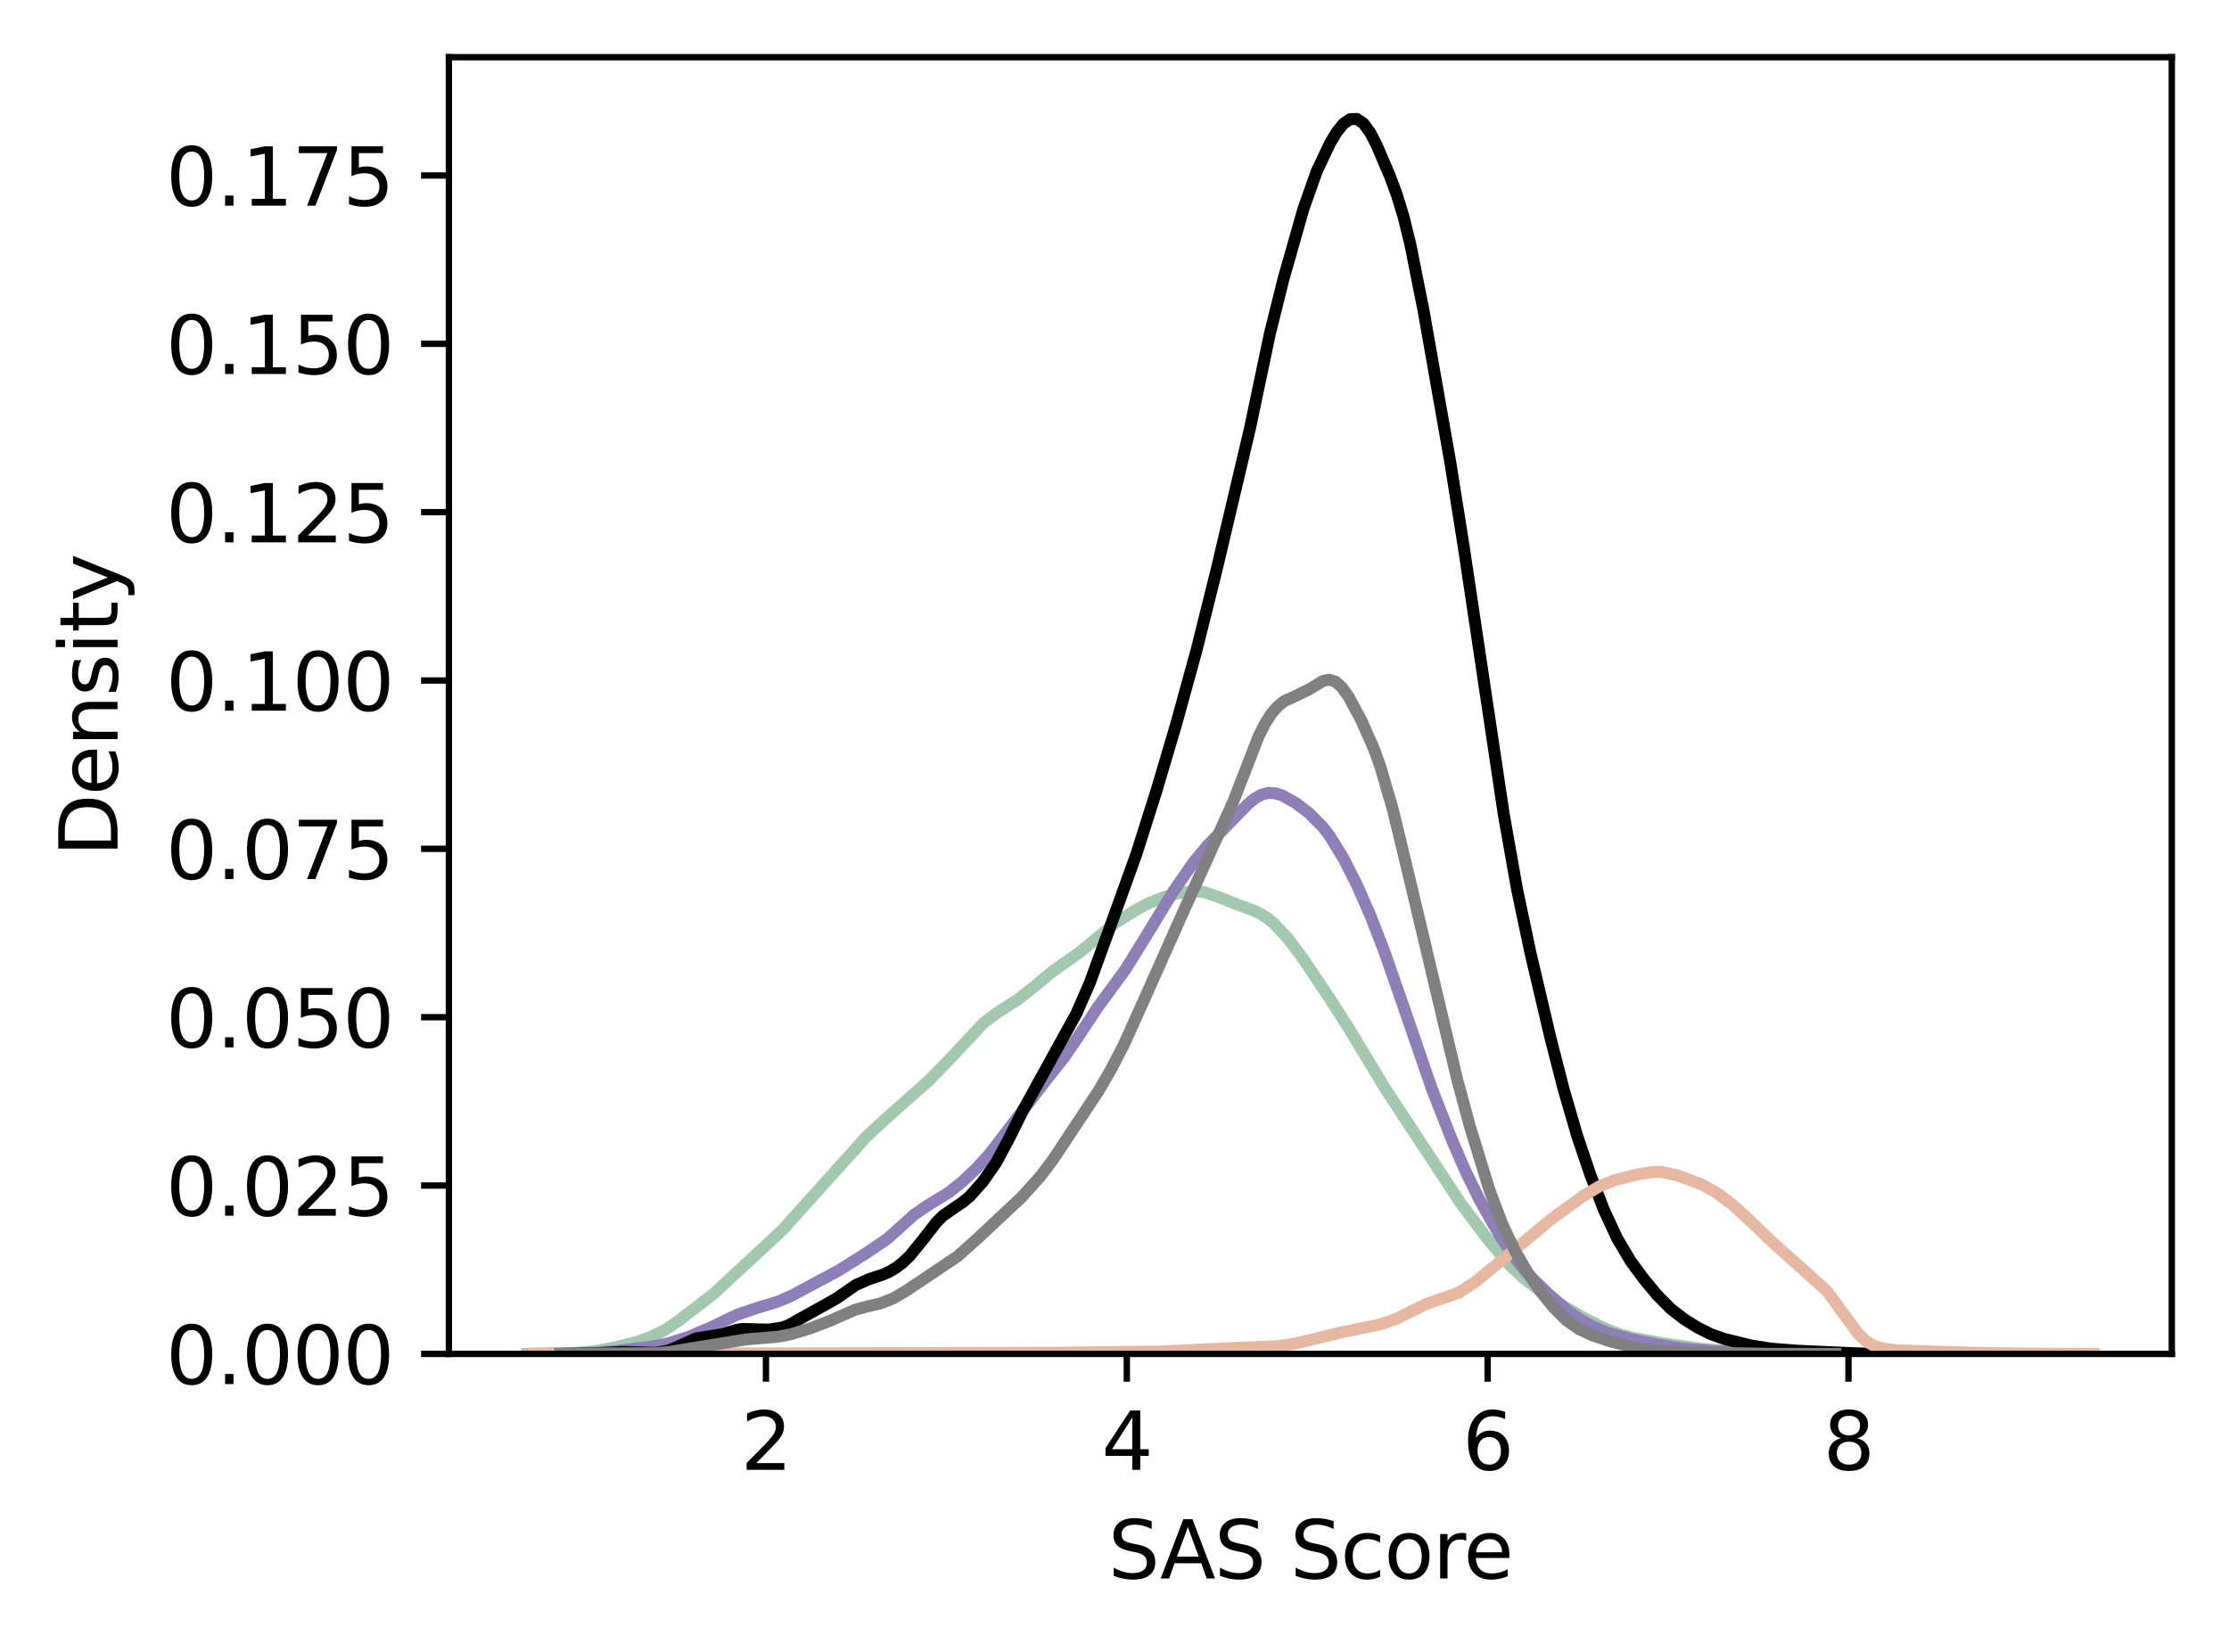 <?xml version="1.0" encoding="utf-8" standalone="no"?>
<!DOCTYPE svg PUBLIC "-//W3C//DTD SVG 1.1//EN"
  "http://www.w3.org/Graphics/SVG/1.1/DTD/svg11.dtd">
<svg xmlns:xlink="http://www.w3.org/1999/xlink" width="280.586pt" height="207.996pt" viewBox="0 0 280.586 207.996" xmlns="http://www.w3.org/2000/svg" version="1.1">
 <defs>
  <style type="text/css">*{stroke-linejoin: round; stroke-linecap: butt}</style>
 </defs>
 <g id="figure_1">
  <g id="patch_1">
   <path d="M 0 207.996 
L 280.586 207.996 
L 280.586 0 
L 0 0 
z
" style="fill: #ffffff"/>
  </g>
  <g id="axes_1">
   <g id="patch_2">
    <path d="M 56.506 170.44 
L 273.386 170.44 
L 273.386 7.2 
L 56.506 7.2 
z
" style="fill: #ffffff"/>
   </g>
   <g id="matplotlib.axis_1">
    <g id="xtick_1">
     <g id="line2d_1">
      <defs>
       <path id="m86ec7df4f1" d="M 0 0 
L 0 3.5 
" style="stroke: #000000; stroke-width: 0.8"/>
      </defs>
      <g>
       <use xlink:href="#m86ec7df4f1" x="96.419" y="170.44" style="stroke: #000000; stroke-width: 0.8"/>
      </g>
     </g>
     <g id="text_1">
      <!-- 2 -->
      <g transform="translate(93.238 185.038) scale(0.1 -0.1)">
       <defs>
        <path id="DejaVuSans-32" d="M 1228 531 
L 3431 531 
L 3431 0 
L 469 0 
L 469 531 
Q 828 903 1448 1529 
Q 2069 2156 2228 2338 
Q 2531 2678 2651 2914 
Q 2772 3150 2772 3378 
Q 2772 3750 2511 3984 
Q 2250 4219 1831 4219 
Q 1534 4219 1204 4116 
Q 875 4013 500 3803 
L 500 4441 
Q 881 4594 1212 4672 
Q 1544 4750 1819 4750 
Q 2544 4750 2975 4387 
Q 3406 4025 3406 3419 
Q 3406 3131 3298 2873 
Q 3191 2616 2906 2266 
Q 2828 2175 2409 1742 
Q 1991 1309 1228 531 
z
" transform="scale(0.016)"/>
       </defs>
       <use xlink:href="#DejaVuSans-32"/>
      </g>
     </g>
    </g>
    <g id="xtick_2">
     <g id="line2d_2">
      <g>
       <use xlink:href="#m86ec7df4f1" x="141.842" y="170.44" style="stroke: #000000; stroke-width: 0.8"/>
      </g>
     </g>
     <g id="text_2">
      <!-- 4 -->
      <g transform="translate(138.661 185.038) scale(0.1 -0.1)">
       <defs>
        <path id="DejaVuSans-34" d="M 2419 4116 
L 825 1625 
L 2419 1625 
L 2419 4116 
z
M 2253 4666 
L 3047 4666 
L 3047 1625 
L 3713 1625 
L 3713 1100 
L 3047 1100 
L 3047 0 
L 2419 0 
L 2419 1100 
L 313 1100 
L 313 1709 
L 2253 4666 
z
" transform="scale(0.016)"/>
       </defs>
       <use xlink:href="#DejaVuSans-34"/>
      </g>
     </g>
    </g>
    <g id="xtick_3">
     <g id="line2d_3">
      <g>
       <use xlink:href="#m86ec7df4f1" x="187.264" y="170.44" style="stroke: #000000; stroke-width: 0.8"/>
      </g>
     </g>
     <g id="text_3">
      <!-- 6 -->
      <g transform="translate(184.083 185.038) scale(0.1 -0.1)">
       <defs>
        <path id="DejaVuSans-36" d="M 2113 2584 
Q 1688 2584 1439 2293 
Q 1191 2003 1191 1497 
Q 1191 994 1439 701 
Q 1688 409 2113 409 
Q 2538 409 2786 701 
Q 3034 994 3034 1497 
Q 3034 2003 2786 2293 
Q 2538 2584 2113 2584 
z
M 3366 4563 
L 3366 3988 
Q 3128 4100 2886 4159 
Q 2644 4219 2406 4219 
Q 1781 4219 1451 3797 
Q 1122 3375 1075 2522 
Q 1259 2794 1537 2939 
Q 1816 3084 2150 3084 
Q 2853 3084 3261 2657 
Q 3669 2231 3669 1497 
Q 3669 778 3244 343 
Q 2819 -91 2113 -91 
Q 1303 -91 875 529 
Q 447 1150 447 2328 
Q 447 3434 972 4092 
Q 1497 4750 2381 4750 
Q 2619 4750 2861 4703 
Q 3103 4656 3366 4563 
z
" transform="scale(0.016)"/>
       </defs>
       <use xlink:href="#DejaVuSans-36"/>
      </g>
     </g>
    </g>
    <g id="xtick_4">
     <g id="line2d_4">
      <g>
       <use xlink:href="#m86ec7df4f1" x="232.687" y="170.44" style="stroke: #000000; stroke-width: 0.8"/>
      </g>
     </g>
     <g id="text_4">
      <!-- 8 -->
      <g transform="translate(229.505 185.038) scale(0.1 -0.1)">
       <defs>
        <path id="DejaVuSans-38" d="M 2034 2216 
Q 1584 2216 1326 1975 
Q 1069 1734 1069 1313 
Q 1069 891 1326 650 
Q 1584 409 2034 409 
Q 2484 409 2743 651 
Q 3003 894 3003 1313 
Q 3003 1734 2745 1975 
Q 2488 2216 2034 2216 
z
M 1403 2484 
Q 997 2584 770 2862 
Q 544 3141 544 3541 
Q 544 4100 942 4425 
Q 1341 4750 2034 4750 
Q 2731 4750 3128 4425 
Q 3525 4100 3525 3541 
Q 3525 3141 3298 2862 
Q 3072 2584 2669 2484 
Q 3125 2378 3379 2068 
Q 3634 1759 3634 1313 
Q 3634 634 3220 271 
Q 2806 -91 2034 -91 
Q 1263 -91 848 271 
Q 434 634 434 1313 
Q 434 1759 690 2068 
Q 947 2378 1403 2484 
z
M 1172 3481 
Q 1172 3119 1398 2916 
Q 1625 2713 2034 2713 
Q 2441 2713 2670 2916 
Q 2900 3119 2900 3481 
Q 2900 3844 2670 4047 
Q 2441 4250 2034 4250 
Q 1625 4250 1398 4047 
Q 1172 3844 1172 3481 
z
" transform="scale(0.016)"/>
       </defs>
       <use xlink:href="#DejaVuSans-38"/>
      </g>
     </g>
    </g>
    <g id="text_5">
     <!-- SAS Score -->
     <g transform="translate(139.492 198.717) scale(0.1 -0.1)">
      <defs>
       <path id="DejaVuSans-53" d="M 3425 4513 
L 3425 3897 
Q 3066 4069 2747 4153 
Q 2428 4238 2131 4238 
Q 1616 4238 1336 4038 
Q 1056 3838 1056 3469 
Q 1056 3159 1242 3001 
Q 1428 2844 1947 2747 
L 2328 2669 
Q 3034 2534 3370 2195 
Q 3706 1856 3706 1288 
Q 3706 609 3251 259 
Q 2797 -91 1919 -91 
Q 1588 -91 1214 -16 
Q 841 59 441 206 
L 441 856 
Q 825 641 1194 531 
Q 1563 422 1919 422 
Q 2459 422 2753 634 
Q 3047 847 3047 1241 
Q 3047 1584 2836 1778 
Q 2625 1972 2144 2069 
L 1759 2144 
Q 1053 2284 737 2584 
Q 422 2884 422 3419 
Q 422 4038 858 4394 
Q 1294 4750 2059 4750 
Q 2388 4750 2728 4690 
Q 3069 4631 3425 4513 
z
" transform="scale(0.016)"/>
       <path id="DejaVuSans-41" d="M 2188 4044 
L 1331 1722 
L 3047 1722 
L 2188 4044 
z
M 1831 4666 
L 2547 4666 
L 4325 0 
L 3669 0 
L 3244 1197 
L 1141 1197 
L 716 0 
L 50 0 
L 1831 4666 
z
" transform="scale(0.016)"/>
       <path id="DejaVuSans-20" transform="scale(0.016)"/>
       <path id="DejaVuSans-63" d="M 3122 3366 
L 3122 2828 
Q 2878 2963 2633 3030 
Q 2388 3097 2138 3097 
Q 1578 3097 1268 2742 
Q 959 2388 959 1747 
Q 959 1106 1268 751 
Q 1578 397 2138 397 
Q 2388 397 2633 464 
Q 2878 531 3122 666 
L 3122 134 
Q 2881 22 2623 -34 
Q 2366 -91 2075 -91 
Q 1284 -91 818 406 
Q 353 903 353 1747 
Q 353 2603 823 3093 
Q 1294 3584 2113 3584 
Q 2378 3584 2631 3529 
Q 2884 3475 3122 3366 
z
" transform="scale(0.016)"/>
       <path id="DejaVuSans-6f" d="M 1959 3097 
Q 1497 3097 1228 2736 
Q 959 2375 959 1747 
Q 959 1119 1226 758 
Q 1494 397 1959 397 
Q 2419 397 2687 759 
Q 2956 1122 2956 1747 
Q 2956 2369 2687 2733 
Q 2419 3097 1959 3097 
z
M 1959 3584 
Q 2709 3584 3137 3096 
Q 3566 2609 3566 1747 
Q 3566 888 3137 398 
Q 2709 -91 1959 -91 
Q 1206 -91 779 398 
Q 353 888 353 1747 
Q 353 2609 779 3096 
Q 1206 3584 1959 3584 
z
" transform="scale(0.016)"/>
       <path id="DejaVuSans-72" d="M 2631 2963 
Q 2534 3019 2420 3045 
Q 2306 3072 2169 3072 
Q 1681 3072 1420 2755 
Q 1159 2438 1159 1844 
L 1159 0 
L 581 0 
L 581 3500 
L 1159 3500 
L 1159 2956 
Q 1341 3275 1631 3429 
Q 1922 3584 2338 3584 
Q 2397 3584 2469 3576 
Q 2541 3569 2628 3553 
L 2631 2963 
z
" transform="scale(0.016)"/>
       <path id="DejaVuSans-65" d="M 3597 1894 
L 3597 1613 
L 953 1613 
Q 991 1019 1311 708 
Q 1631 397 2203 397 
Q 2534 397 2845 478 
Q 3156 559 3463 722 
L 3463 178 
Q 3153 47 2828 -22 
Q 2503 -91 2169 -91 
Q 1331 -91 842 396 
Q 353 884 353 1716 
Q 353 2575 817 3079 
Q 1281 3584 2069 3584 
Q 2775 3584 3186 3129 
Q 3597 2675 3597 1894 
z
M 3022 2063 
Q 3016 2534 2758 2815 
Q 2500 3097 2075 3097 
Q 1594 3097 1305 2825 
Q 1016 2553 972 2059 
L 3022 2063 
z
" transform="scale(0.016)"/>
      </defs>
      <use xlink:href="#DejaVuSans-53"/>
      <use xlink:href="#DejaVuSans-41" x="65.352"/>
      <use xlink:href="#DejaVuSans-53" x="133.76"/>
      <use xlink:href="#DejaVuSans-20" x="197.236"/>
      <use xlink:href="#DejaVuSans-53" x="229.023"/>
      <use xlink:href="#DejaVuSans-63" x="292.5"/>
      <use xlink:href="#DejaVuSans-6f" x="347.48"/>
      <use xlink:href="#DejaVuSans-72" x="408.662"/>
      <use xlink:href="#DejaVuSans-65" x="447.525"/>
     </g>
    </g>
   </g>
   <g id="matplotlib.axis_2">
    <g id="ytick_1">
     <g id="line2d_5">
      <defs>
       <path id="m80bbf5ccef" d="M 0 0 
L -3.5 0 
" style="stroke: #000000; stroke-width: 0.8"/>
      </defs>
      <g>
       <use xlink:href="#m80bbf5ccef" x="56.506" y="170.44" style="stroke: #000000; stroke-width: 0.8"/>
      </g>
     </g>
     <g id="text_6">
      <!-- 0.000 -->
      <g transform="translate(20.878 174.239) scale(0.1 -0.1)">
       <defs>
        <path id="DejaVuSans-30" d="M 2034 4250 
Q 1547 4250 1301 3770 
Q 1056 3291 1056 2328 
Q 1056 1369 1301 889 
Q 1547 409 2034 409 
Q 2525 409 2770 889 
Q 3016 1369 3016 2328 
Q 3016 3291 2770 3770 
Q 2525 4250 2034 4250 
z
M 2034 4750 
Q 2819 4750 3233 4129 
Q 3647 3509 3647 2328 
Q 3647 1150 3233 529 
Q 2819 -91 2034 -91 
Q 1250 -91 836 529 
Q 422 1150 422 2328 
Q 422 3509 836 4129 
Q 1250 4750 2034 4750 
z
" transform="scale(0.016)"/>
        <path id="DejaVuSans-2e" d="M 684 794 
L 1344 794 
L 1344 0 
L 684 0 
L 684 794 
z
" transform="scale(0.016)"/>
       </defs>
       <use xlink:href="#DejaVuSans-30"/>
       <use xlink:href="#DejaVuSans-2e" x="63.623"/>
       <use xlink:href="#DejaVuSans-30" x="95.41"/>
       <use xlink:href="#DejaVuSans-30" x="159.033"/>
       <use xlink:href="#DejaVuSans-30" x="222.656"/>
      </g>
     </g>
    </g>
    <g id="ytick_2">
     <g id="line2d_6">
      <g>
       <use xlink:href="#m80bbf5ccef" x="56.506" y="149.247" style="stroke: #000000; stroke-width: 0.8"/>
      </g>
     </g>
     <g id="text_7">
      <!-- 0.025 -->
      <g transform="translate(20.878 153.046) scale(0.1 -0.1)">
       <defs>
        <path id="DejaVuSans-35" d="M 691 4666 
L 3169 4666 
L 3169 4134 
L 1269 4134 
L 1269 2991 
Q 1406 3038 1543 3061 
Q 1681 3084 1819 3084 
Q 2600 3084 3056 2656 
Q 3513 2228 3513 1497 
Q 3513 744 3044 326 
Q 2575 -91 1722 -91 
Q 1428 -91 1123 -41 
Q 819 9 494 109 
L 494 744 
Q 775 591 1075 516 
Q 1375 441 1709 441 
Q 2250 441 2565 725 
Q 2881 1009 2881 1497 
Q 2881 1984 2565 2268 
Q 2250 2553 1709 2553 
Q 1456 2553 1204 2497 
Q 953 2441 691 2322 
L 691 4666 
z
" transform="scale(0.016)"/>
       </defs>
       <use xlink:href="#DejaVuSans-30"/>
       <use xlink:href="#DejaVuSans-2e" x="63.623"/>
       <use xlink:href="#DejaVuSans-30" x="95.41"/>
       <use xlink:href="#DejaVuSans-32" x="159.033"/>
       <use xlink:href="#DejaVuSans-35" x="222.656"/>
      </g>
     </g>
    </g>
    <g id="ytick_3">
     <g id="line2d_7">
      <g>
       <use xlink:href="#m80bbf5ccef" x="56.506" y="128.054" style="stroke: #000000; stroke-width: 0.8"/>
      </g>
     </g>
     <g id="text_8">
      <!-- 0.050 -->
      <g transform="translate(20.878 131.853) scale(0.1 -0.1)">
       <use xlink:href="#DejaVuSans-30"/>
       <use xlink:href="#DejaVuSans-2e" x="63.623"/>
       <use xlink:href="#DejaVuSans-30" x="95.41"/>
       <use xlink:href="#DejaVuSans-35" x="159.033"/>
       <use xlink:href="#DejaVuSans-30" x="222.656"/>
      </g>
     </g>
    </g>
    <g id="ytick_4">
     <g id="line2d_8">
      <g>
       <use xlink:href="#m80bbf5ccef" x="56.506" y="106.861" style="stroke: #000000; stroke-width: 0.8"/>
      </g>
     </g>
     <g id="text_9">
      <!-- 0.075 -->
      <g transform="translate(20.878 110.66) scale(0.1 -0.1)">
       <defs>
        <path id="DejaVuSans-37" d="M 525 4666 
L 3525 4666 
L 3525 4397 
L 1831 0 
L 1172 0 
L 2766 4134 
L 525 4134 
L 525 4666 
z
" transform="scale(0.016)"/>
       </defs>
       <use xlink:href="#DejaVuSans-30"/>
       <use xlink:href="#DejaVuSans-2e" x="63.623"/>
       <use xlink:href="#DejaVuSans-30" x="95.41"/>
       <use xlink:href="#DejaVuSans-37" x="159.033"/>
       <use xlink:href="#DejaVuSans-35" x="222.656"/>
      </g>
     </g>
    </g>
    <g id="ytick_5">
     <g id="line2d_9">
      <g>
       <use xlink:href="#m80bbf5ccef" x="56.506" y="85.668" style="stroke: #000000; stroke-width: 0.8"/>
      </g>
     </g>
     <g id="text_10">
      <!-- 0.100 -->
      <g transform="translate(20.878 89.467) scale(0.1 -0.1)">
       <defs>
        <path id="DejaVuSans-31" d="M 794 531 
L 1825 531 
L 1825 4091 
L 703 3866 
L 703 4441 
L 1819 4666 
L 2450 4666 
L 2450 531 
L 3481 531 
L 3481 0 
L 794 0 
L 794 531 
z
" transform="scale(0.016)"/>
       </defs>
       <use xlink:href="#DejaVuSans-30"/>
       <use xlink:href="#DejaVuSans-2e" x="63.623"/>
       <use xlink:href="#DejaVuSans-31" x="95.41"/>
       <use xlink:href="#DejaVuSans-30" x="159.033"/>
       <use xlink:href="#DejaVuSans-30" x="222.656"/>
      </g>
     </g>
    </g>
    <g id="ytick_6">
     <g id="line2d_10">
      <g>
       <use xlink:href="#m80bbf5ccef" x="56.506" y="64.475" style="stroke: #000000; stroke-width: 0.8"/>
      </g>
     </g>
     <g id="text_11">
      <!-- 0.125 -->
      <g transform="translate(20.878 68.274) scale(0.1 -0.1)">
       <use xlink:href="#DejaVuSans-30"/>
       <use xlink:href="#DejaVuSans-2e" x="63.623"/>
       <use xlink:href="#DejaVuSans-31" x="95.41"/>
       <use xlink:href="#DejaVuSans-32" x="159.033"/>
       <use xlink:href="#DejaVuSans-35" x="222.656"/>
      </g>
     </g>
    </g>
    <g id="ytick_7">
     <g id="line2d_11">
      <g>
       <use xlink:href="#m80bbf5ccef" x="56.506" y="43.282" style="stroke: #000000; stroke-width: 0.8"/>
      </g>
     </g>
     <g id="text_12">
      <!-- 0.150 -->
      <g transform="translate(20.878 47.081) scale(0.1 -0.1)">
       <use xlink:href="#DejaVuSans-30"/>
       <use xlink:href="#DejaVuSans-2e" x="63.623"/>
       <use xlink:href="#DejaVuSans-31" x="95.41"/>
       <use xlink:href="#DejaVuSans-35" x="159.033"/>
       <use xlink:href="#DejaVuSans-30" x="222.656"/>
      </g>
     </g>
    </g>
    <g id="ytick_8">
     <g id="line2d_12">
      <g>
       <use xlink:href="#m80bbf5ccef" x="56.506" y="22.089" style="stroke: #000000; stroke-width: 0.8"/>
      </g>
     </g>
     <g id="text_13">
      <!-- 0.175 -->
      <g transform="translate(20.878 25.888) scale(0.1 -0.1)">
       <use xlink:href="#DejaVuSans-30"/>
       <use xlink:href="#DejaVuSans-2e" x="63.623"/>
       <use xlink:href="#DejaVuSans-31" x="95.41"/>
       <use xlink:href="#DejaVuSans-37" x="159.033"/>
       <use xlink:href="#DejaVuSans-35" x="222.656"/>
      </g>
     </g>
    </g>
    <g id="text_14">
     <!-- Density -->
     <g transform="translate(14.798 107.829) rotate(-90) scale(0.1 -0.1)">
      <defs>
       <path id="DejaVuSans-44" d="M 1259 4147 
L 1259 519 
L 2022 519 
Q 2988 519 3436 956 
Q 3884 1394 3884 2338 
Q 3884 3275 3436 3711 
Q 2988 4147 2022 4147 
L 1259 4147 
z
M 628 4666 
L 1925 4666 
Q 3281 4666 3915 4102 
Q 4550 3538 4550 2338 
Q 4550 1131 3912 565 
Q 3275 0 1925 0 
L 628 0 
L 628 4666 
z
" transform="scale(0.016)"/>
       <path id="DejaVuSans-6e" d="M 3513 2113 
L 3513 0 
L 2938 0 
L 2938 2094 
Q 2938 2591 2744 2837 
Q 2550 3084 2163 3084 
Q 1697 3084 1428 2787 
Q 1159 2491 1159 1978 
L 1159 0 
L 581 0 
L 581 3500 
L 1159 3500 
L 1159 2956 
Q 1366 3272 1645 3428 
Q 1925 3584 2291 3584 
Q 2894 3584 3203 3211 
Q 3513 2838 3513 2113 
z
" transform="scale(0.016)"/>
       <path id="DejaVuSans-73" d="M 2834 3397 
L 2834 2853 
Q 2591 2978 2328 3040 
Q 2066 3103 1784 3103 
Q 1356 3103 1142 2972 
Q 928 2841 928 2578 
Q 928 2378 1081 2264 
Q 1234 2150 1697 2047 
L 1894 2003 
Q 2506 1872 2764 1633 
Q 3022 1394 3022 966 
Q 3022 478 2636 193 
Q 2250 -91 1575 -91 
Q 1294 -91 989 -36 
Q 684 19 347 128 
L 347 722 
Q 666 556 975 473 
Q 1284 391 1588 391 
Q 1994 391 2212 530 
Q 2431 669 2431 922 
Q 2431 1156 2273 1281 
Q 2116 1406 1581 1522 
L 1381 1569 
Q 847 1681 609 1914 
Q 372 2147 372 2553 
Q 372 3047 722 3315 
Q 1072 3584 1716 3584 
Q 2034 3584 2315 3537 
Q 2597 3491 2834 3397 
z
" transform="scale(0.016)"/>
       <path id="DejaVuSans-69" d="M 603 3500 
L 1178 3500 
L 1178 0 
L 603 0 
L 603 3500 
z
M 603 4863 
L 1178 4863 
L 1178 4134 
L 603 4134 
L 603 4863 
z
" transform="scale(0.016)"/>
       <path id="DejaVuSans-74" d="M 1172 4494 
L 1172 3500 
L 2356 3500 
L 2356 3053 
L 1172 3053 
L 1172 1153 
Q 1172 725 1289 603 
Q 1406 481 1766 481 
L 2356 481 
L 2356 0 
L 1766 0 
Q 1100 0 847 248 
Q 594 497 594 1153 
L 594 3053 
L 172 3053 
L 172 3500 
L 594 3500 
L 594 4494 
L 1172 4494 
z
" transform="scale(0.016)"/>
       <path id="DejaVuSans-79" d="M 2059 -325 
Q 1816 -950 1584 -1140 
Q 1353 -1331 966 -1331 
L 506 -1331 
L 506 -850 
L 844 -850 
Q 1081 -850 1212 -737 
Q 1344 -625 1503 -206 
L 1606 56 
L 191 3500 
L 800 3500 
L 1894 763 
L 2988 3500 
L 3597 3500 
L 2059 -325 
z
" transform="scale(0.016)"/>
      </defs>
      <use xlink:href="#DejaVuSans-44"/>
      <use xlink:href="#DejaVuSans-65" x="77.002"/>
      <use xlink:href="#DejaVuSans-6e" x="138.525"/>
      <use xlink:href="#DejaVuSans-73" x="201.904"/>
      <use xlink:href="#DejaVuSans-69" x="254.004"/>
      <use xlink:href="#DejaVuSans-74" x="281.787"/>
      <use xlink:href="#DejaVuSans-79" x="320.996"/>
     </g>
    </g>
   </g>
   <g id="line2d_13">
    <path d="M 66.364 170.439 
L 72.459 170.331 
L 75.071 170.069 
L 77.683 169.569 
L 80.295 168.876 
L 82.037 168.261 
L 83.778 167.382 
L 85.52 166.202 
L 89.873 162.835 
L 92.485 160.408 
L 95.968 157.201 
L 98.58 154.746 
L 102.063 150.876 
L 109.028 143.131 
L 111.64 140.702 
L 116.865 136.085 
L 119.477 133.42 
L 123.83 128.759 
L 125.571 127.457 
L 128.183 125.797 
L 129.925 124.409 
L 132.537 122.266 
L 136.02 119.797 
L 140.373 116.209 
L 142.985 114.554 
L 144.727 113.643 
L 146.468 112.948 
L 148.209 112.467 
L 149.951 112.208 
L 150.821 112.219 
L 151.692 112.355 
L 153.434 112.947 
L 156.046 113.984 
L 157.787 114.601 
L 158.658 115.018 
L 159.528 115.578 
L 160.399 116.297 
L 162.14 118.17 
L 163.882 120.479 
L 167.365 125.659 
L 169.977 129.769 
L 174.33 136.969 
L 183.908 151.538 
L 187.39 156.151 
L 190.003 159.212 
L 191.744 160.871 
L 193.485 162.211 
L 196.968 164.513 
L 199.58 166.031 
L 202.192 167.321 
L 203.934 167.979 
L 205.675 168.444 
L 209.158 169.07 
L 214.382 169.835 
L 218.735 170.147 
L 224.83 170.347 
L 239.632 170.44 
L 239.632 170.44 
" clip-path="url(#p46900ee800)" style="fill: none; stroke: #a2c9ae; stroke-width: 1.5; stroke-linecap: square"/>
   </g>
   <g id="line2d_14">
    <path d="M 67.072 170.44 
L 73.932 170.365 
L 77.361 170.106 
L 82.506 169.444 
L 84.221 169.087 
L 86.793 168.252 
L 89.365 167.158 
L 92.795 165.504 
L 95.367 164.637 
L 97.939 163.851 
L 99.654 163.109 
L 105.656 159.896 
L 109.085 157.727 
L 111.658 155.98 
L 113.372 154.453 
L 115.087 152.904 
L 116.802 151.732 
L 119.374 150.167 
L 121.089 148.799 
L 122.804 147.205 
L 124.519 145.322 
L 127.091 141.979 
L 131.378 136.366 
L 133.95 133.122 
L 135.665 130.609 
L 138.237 126.725 
L 141.667 122.053 
L 144.239 117.902 
L 147.669 112.263 
L 150.241 108.555 
L 151.956 106.482 
L 157.1 101.217 
L 157.958 100.51 
L 158.815 100.031 
L 159.673 99.819 
L 160.53 99.867 
L 161.387 100.134 
L 163.102 101.091 
L 164.817 102.392 
L 166.532 104.136 
L 167.389 105.254 
L 169.104 108.034 
L 170.819 111.421 
L 172.534 115.33 
L 174.249 119.755 
L 176.821 127.143 
L 180.25 137.088 
L 182.823 143.645 
L 184.537 147.571 
L 186.252 151.059 
L 188.824 155.597 
L 190.539 158.185 
L 192.254 160.277 
L 194.826 162.821 
L 197.399 165.046 
L 199.113 166.239 
L 200.828 167.149 
L 202.543 167.818 
L 205.115 168.54 
L 208.545 169.24 
L 211.975 169.788 
L 215.404 170.063 
L 223.978 170.368 
L 237.697 170.44 
L 237.697 170.44 
" clip-path="url(#p46900ee800)" style="fill: none; stroke: #8e7fb8; stroke-width: 1.5; stroke-linecap: square"/>
   </g>
   <g id="line2d_15">
    <path d="M 70.783 170.44 
L 75.826 170.327 
L 78.347 170.194 
L 82.549 170.31 
L 84.23 169.996 
L 85.911 169.256 
L 87.592 168.496 
L 89.273 168.228 
L 90.954 167.957 
L 92.634 167.435 
L 93.475 167.298 
L 95.156 167.346 
L 96.837 167.383 
L 98.517 167.111 
L 99.358 166.778 
L 105.241 163.495 
L 107.762 161.753 
L 109.443 161.017 
L 111.124 160.463 
L 111.965 160.085 
L 112.805 159.585 
L 113.645 158.941 
L 114.486 158.14 
L 116.167 156.085 
L 117.848 153.908 
L 118.688 153.061 
L 120.369 151.891 
L 121.209 151.328 
L 122.05 150.625 
L 123.731 148.745 
L 125.412 146.338 
L 127.092 143.182 
L 128.773 139.793 
L 135.497 127.597 
L 137.178 123.745 
L 139.699 116.809 
L 143.061 107.484 
L 145.582 99.524 
L 148.103 91.01 
L 150.625 81.833 
L 153.146 71.725 
L 157.348 53.923 
L 159.869 41.931 
L 161.55 35.181 
L 164.072 26.309 
L 165.753 21.559 
L 167.433 18.014 
L 168.274 16.617 
L 169.114 15.576 
L 169.955 15.002 
L 170.795 14.973 
L 171.636 15.538 
L 172.476 16.69 
L 173.316 18.315 
L 174.997 22.255 
L 175.838 24.531 
L 176.678 27.287 
L 177.519 30.696 
L 179.2 39.124 
L 182.561 58.187 
L 184.242 68.75 
L 189.285 102.462 
L 190.966 111.955 
L 192.647 119.927 
L 195.168 130.652 
L 196.849 137.198 
L 198.53 142.973 
L 200.21 147.945 
L 201.891 152.289 
L 203.572 155.908 
L 205.253 158.745 
L 206.934 161.028 
L 208.615 163.046 
L 210.296 164.747 
L 211.977 166.051 
L 213.657 167.104 
L 215.338 167.953 
L 217.019 168.545 
L 220.381 169.372 
L 222.902 169.776 
L 226.264 170.041 
L 234.668 170.415 
L 238.03 170.44 
L 238.03 170.44 
" clip-path="url(#p46900ee800)" style="fill: none; stroke: #000000; stroke-width: 1.5; stroke-linecap: square"/>
   </g>
   <g id="line2d_16">
    <path d="M 67.125 170.44 
L 133.251 170.296 
L 146.081 170.129 
L 160.885 169.454 
L 162.859 169.174 
L 165.82 168.474 
L 168.781 167.743 
L 173.716 166.73 
L 175.69 166.062 
L 177.663 165.075 
L 179.637 164.112 
L 183.585 162.755 
L 185.559 161.479 
L 188.52 159.077 
L 195.429 153.36 
L 199.376 150.508 
L 201.35 149.338 
L 203.324 148.538 
L 206.285 147.816 
L 208.259 147.515 
L 209.246 147.542 
L 211.22 147.995 
L 214.181 149.099 
L 216.154 150.205 
L 218.128 151.691 
L 220.102 153.49 
L 223.063 156.337 
L 229.972 162.525 
L 231.946 165.227 
L 233.92 167.916 
L 234.907 168.839 
L 235.893 169.424 
L 236.88 169.748 
L 238.854 169.994 
L 248.724 170.304 
L 255.632 170.412 
L 263.528 170.44 
L 263.528 170.44 
" clip-path="url(#p46900ee800)" style="fill: none; stroke: #e6b8a2; stroke-width: 1.5; stroke-linecap: square"/>
   </g>
   <g id="line2d_17">
    <path d="M 70.504 170.44 
L 82.605 170.359 
L 84.218 170.199 
L 93.899 168.62 
L 97.932 168.276 
L 99.546 167.974 
L 101.966 167.232 
L 104.386 166.316 
L 107.613 164.893 
L 109.227 164.455 
L 110.84 164.084 
L 112.453 163.45 
L 114.067 162.498 
L 120.521 158.167 
L 122.941 156.014 
L 128.588 150.729 
L 131.008 148.041 
L 132.621 145.886 
L 138.268 137.356 
L 139.882 134.588 
L 141.495 131.455 
L 143.916 126.091 
L 148.756 115.222 
L 155.21 101.003 
L 158.436 92.689 
L 159.243 91.09 
L 160.05 89.835 
L 160.857 88.906 
L 161.663 88.265 
L 163.277 87.531 
L 164.89 86.729 
L 166.504 85.739 
L 167.31 85.559 
L 168.117 85.81 
L 168.924 86.534 
L 169.731 87.663 
L 171.344 90.643 
L 172.957 94.287 
L 173.764 96.518 
L 175.378 102.083 
L 177.798 112.147 
L 183.445 135.953 
L 185.058 141.896 
L 187.478 149.759 
L 189.092 154.067 
L 190.705 157.462 
L 192.319 160.245 
L 193.932 162.588 
L 195.546 164.579 
L 197.159 166.196 
L 198.772 167.327 
L 200.386 168.085 
L 202.806 168.897 
L 206.033 169.686 
L 208.453 170.061 
L 211.68 170.234 
L 222.974 170.433 
L 231.041 170.44 
L 231.041 170.44 
" clip-path="url(#p46900ee800)" style="fill: none; stroke: #808080; stroke-width: 1.5; stroke-linecap: square"/>
   </g>
   <g id="patch_3">
    <path d="M 56.506 170.44 
L 56.506 7.2 
" style="fill: none; stroke: #000000; stroke-width: 0.8; stroke-linejoin: miter; stroke-linecap: square"/>
   </g>
   <g id="patch_4">
    <path d="M 273.386 170.44 
L 273.386 7.2 
" style="fill: none; stroke: #000000; stroke-width: 0.8; stroke-linejoin: miter; stroke-linecap: square"/>
   </g>
   <g id="patch_5">
    <path d="M 56.506 170.44 
L 273.386 170.44 
" style="fill: none; stroke: #000000; stroke-width: 0.8; stroke-linejoin: miter; stroke-linecap: square"/>
   </g>
   <g id="patch_6">
    <path d="M 56.506 7.2 
L 273.386 7.2 
" style="fill: none; stroke: #000000; stroke-width: 0.8; stroke-linejoin: miter; stroke-linecap: square"/>
   </g>
  </g>
 </g>
 <defs>
  <clipPath id="p46900ee800">
   <rect x="56.506" y="7.2" width="216.88" height="163.24"/>
  </clipPath>
 </defs>
</svg>
